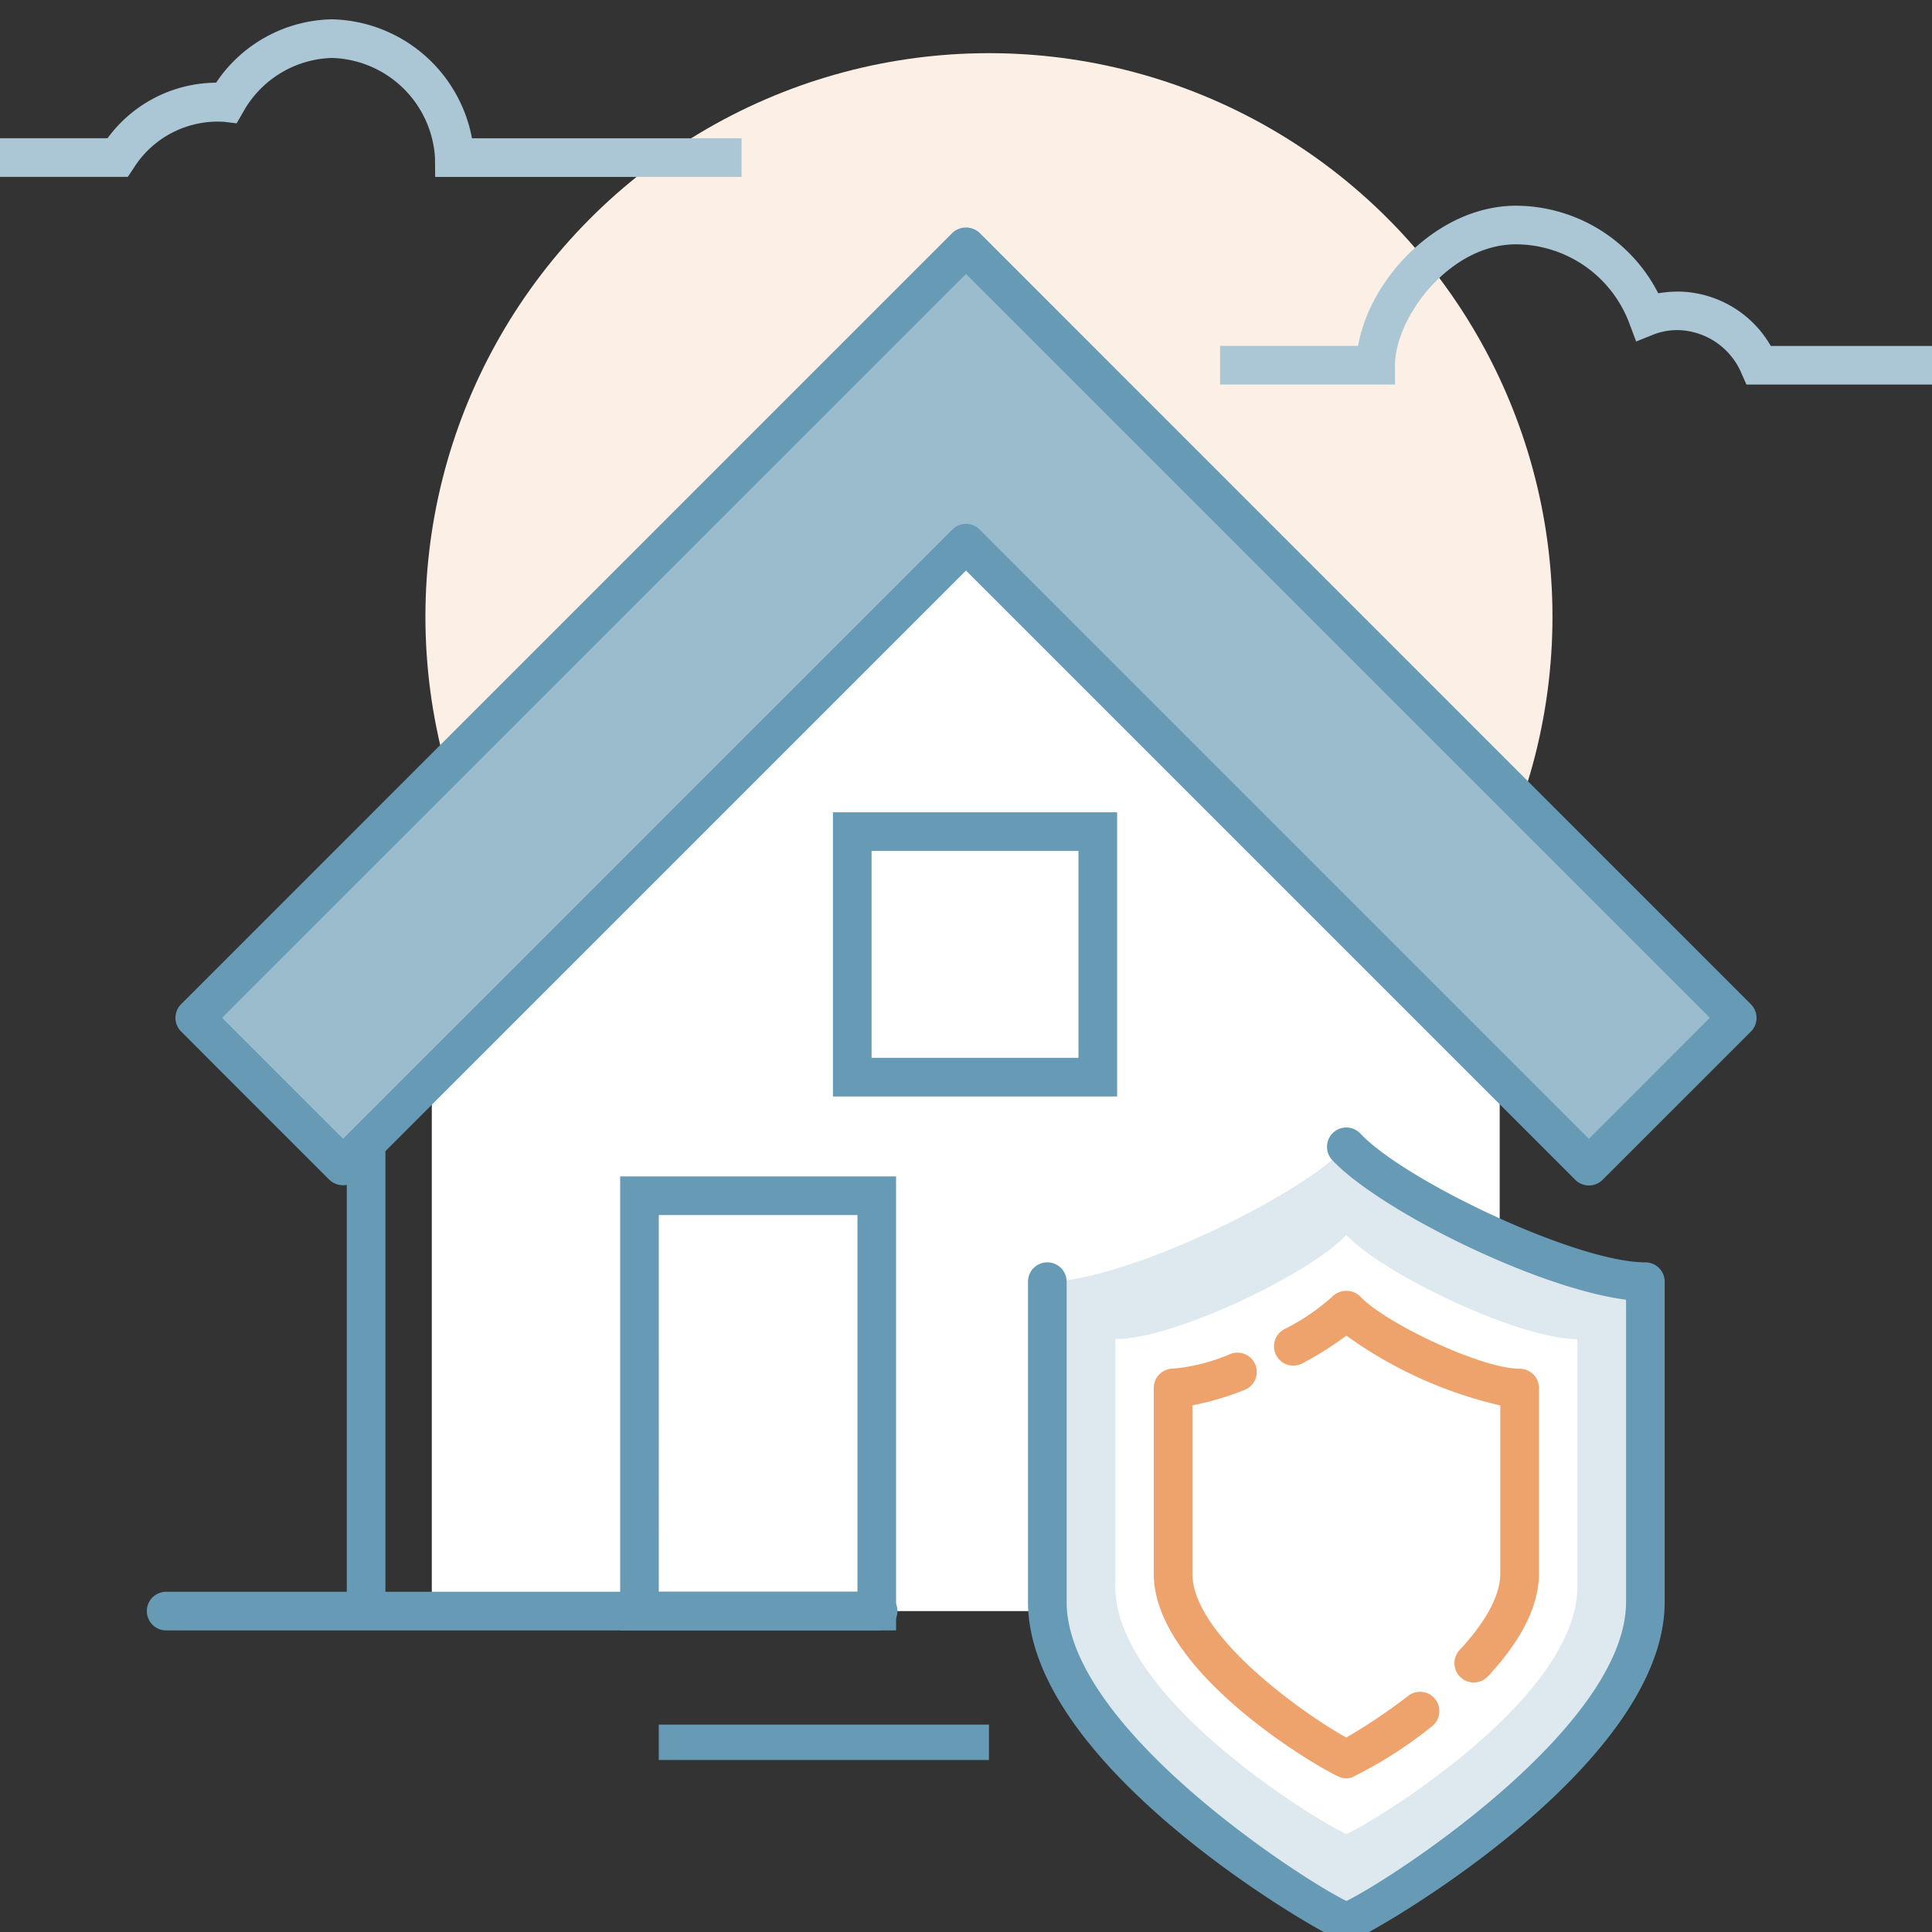 <svg xmlns="http://www.w3.org/2000/svg" xmlns:xlink="http://www.w3.org/1999/xlink" width="100" height="100" viewBox="0 0 100 100"><rect x="0" y="0" width="100" height="100" fill="#333333" stroke="none"/><defs><clipPath id="a"><rect width="100" height="100" transform="translate(-21065 -2798)" fill="#fff"/></clipPath></defs><g transform="translate(21065 2798)" clip-path="url(#a)"><g transform="translate(-21065 -2797.52)"><circle cx="29.168" cy="29.168" r="29.168" transform="translate(21.526 2.774) rotate(-0.978)" fill="#fcf0e6"/><path d="M77.624,82.91V55.273L49.987,27.637,22.35,55.273V82.91Z" fill="#fff"/><path d="M38.384,8.677H22.524l-.009-.991A5.5,5.5,0,0,0,17.177,2.52a5.432,5.432,0,0,0-4.6,2.814l-.33.57-.655-.079a5.141,5.141,0,0,0-4.677,2.4l-.3.45H0v-2H5.566A7.014,7.014,0,0,1,11.185,3.8,7.374,7.374,0,0,1,17.177.52a7.546,7.546,0,0,1,7.252,6.157H38.384Z" fill="#abc7d5"/><rect width="2" height="27.637" transform="translate(17.949 55.273)" fill="#679ab4"/><path d="M57.822,56.273H43.113V41.564H57.822Zm-12.709-2H55.822V43.564H45.113Z" fill="#679ab4"/><rect width="17.09" height="1.83" transform="translate(34.098 88.786)" fill="#679ab4"/><path d="M50,12.283,10.08,52.2l7.677,7.677L50,27.637,82.243,59.879,89.92,52.2Z" fill="#9abccd"/><path d="M82.243,60.88a1,1,0,0,1-.707-.293L50,29.051,18.464,60.587a1.029,1.029,0,0,1-1.414,0L9.374,52.91a1,1,0,0,1,0-1.414l39.919-39.92a1.029,1.029,0,0,1,1.414,0L90.626,51.5a1,1,0,0,1,0,1.414L82.95,60.587A1,1,0,0,1,82.243,60.88ZM50,26.637a1,1,0,0,1,.707.292L82.243,58.466,88.5,52.2,50,13.7,11.495,52.2l6.262,6.263L49.293,26.929A1,1,0,0,1,50,26.637Z" fill="#679ab4"/><path d="M46.381,83.91H32.1v-23.5H46.381Zm-12.283-2H44.381v-19.5H34.1Z" fill="#679ab4"/><path d="M45.451,83.91H8.6a1,1,0,0,1,0-2H45.451a1,1,0,0,1,0,2Z" fill="#679ab4"/><path d="M100,19.425H90.394l-.263-.6a3.664,3.664,0,0,0-3.214-2.218,3.435,3.435,0,0,0-1.281.208l-.949.38-.36-.957a6.292,6.292,0,0,0-5.859-4.072c-3.448,0-6.257,3.787-6.262,6.258l0,1H63.151v-2h7.143c.6-3.483,4.126-7.256,8.174-7.256A8.3,8.3,0,0,1,85.83,14.7a6.282,6.282,0,0,1,1.085-.088h.013a5.606,5.606,0,0,1,4.728,2.815H100Z" fill="#abc7d5"/><path d="M69.695,99c.859-.245,15.469-8.772,15.469-16.564V65.859c-3.939,0-13.027-4.362-15.478-6.979-2.451,2.617-11.539,6.979-15.477,6.979V82.436c0,7.792,14.609,16.319,15.469,16.564Z" fill="#fff"/><path d="M69.686,58.88c-2.451,2.617-11.539,6.979-15.477,6.979V82.436c0,7.792,14.609,16.318,15.469,16.564h.017c.859-.246,15.469-8.772,15.469-16.564V65.859C81.225,65.859,72.137,61.5,69.686,58.88ZM81.645,81.641c0,6.02-11.288,12.608-11.952,12.8H69.68c-.664-.19-11.952-6.778-11.952-12.8V68.833c3.043,0,10.064-3.37,11.958-5.392,1.894,2.022,8.915,5.392,11.959,5.392Z" fill="#dde9ee"/><path d="M69.695,100a1.139,1.139,0,0,1-.291-.038c-.869-.248-16.195-8.924-16.195-17.526V65.859a1,1,0,0,1,2,0V82.436c0,6.406,11.915,14.209,14.483,15.479,2.484-1.224,14.472-9.055,14.472-15.479V66.791c-4.57-.572-12.763-4.617-15.208-7.228a1,1,0,0,1,1.46-1.367c2.259,2.412,11.159,6.663,14.748,6.663a1,1,0,0,1,1,1V82.436c0,8.6-15.327,17.278-16.195,17.526A1.012,1.012,0,0,1,69.695,100Z" fill="#679ab4"/><path d="M76.28,86.605a1,1,0,0,1-.731-1.681c1.378-1.479,2.106-2.847,2.106-3.958v-8.7a22.173,22.173,0,0,1-7.967-3.614,17.07,17.07,0,0,1-2.246,1.418,1,1,0,1,1-.95-1.759,11.024,11.024,0,0,0,2.464-1.675,1.03,1.03,0,0,1,1.46,0c1.264,1.349,6.236,3.728,8.239,3.728a1,1,0,0,1,1,1v9.606c0,1.649-.889,3.439-2.643,5.321A1,1,0,0,1,76.28,86.605Z" fill="#efa36c"/><path d="M69.691,91.564a1.021,1.021,0,0,1-.285-.039c-.584-.167-9.689-5.275-9.689-10.559V71.36a1,1,0,0,1,1-1,9.78,9.78,0,0,0,2.993-.768,1,1,0,0,1,.721,1.865,15.306,15.306,0,0,1-2.714.805v8.7c0,3.329,6.165,7.516,7.968,8.491a29.722,29.722,0,0,0,3.181-2.138A1,1,0,1,1,74.084,88.9a22.05,22.05,0,0,1-4.118,2.621A.982.982,0,0,1,69.691,91.564Z" fill="#efa36c"/></g></g></svg>